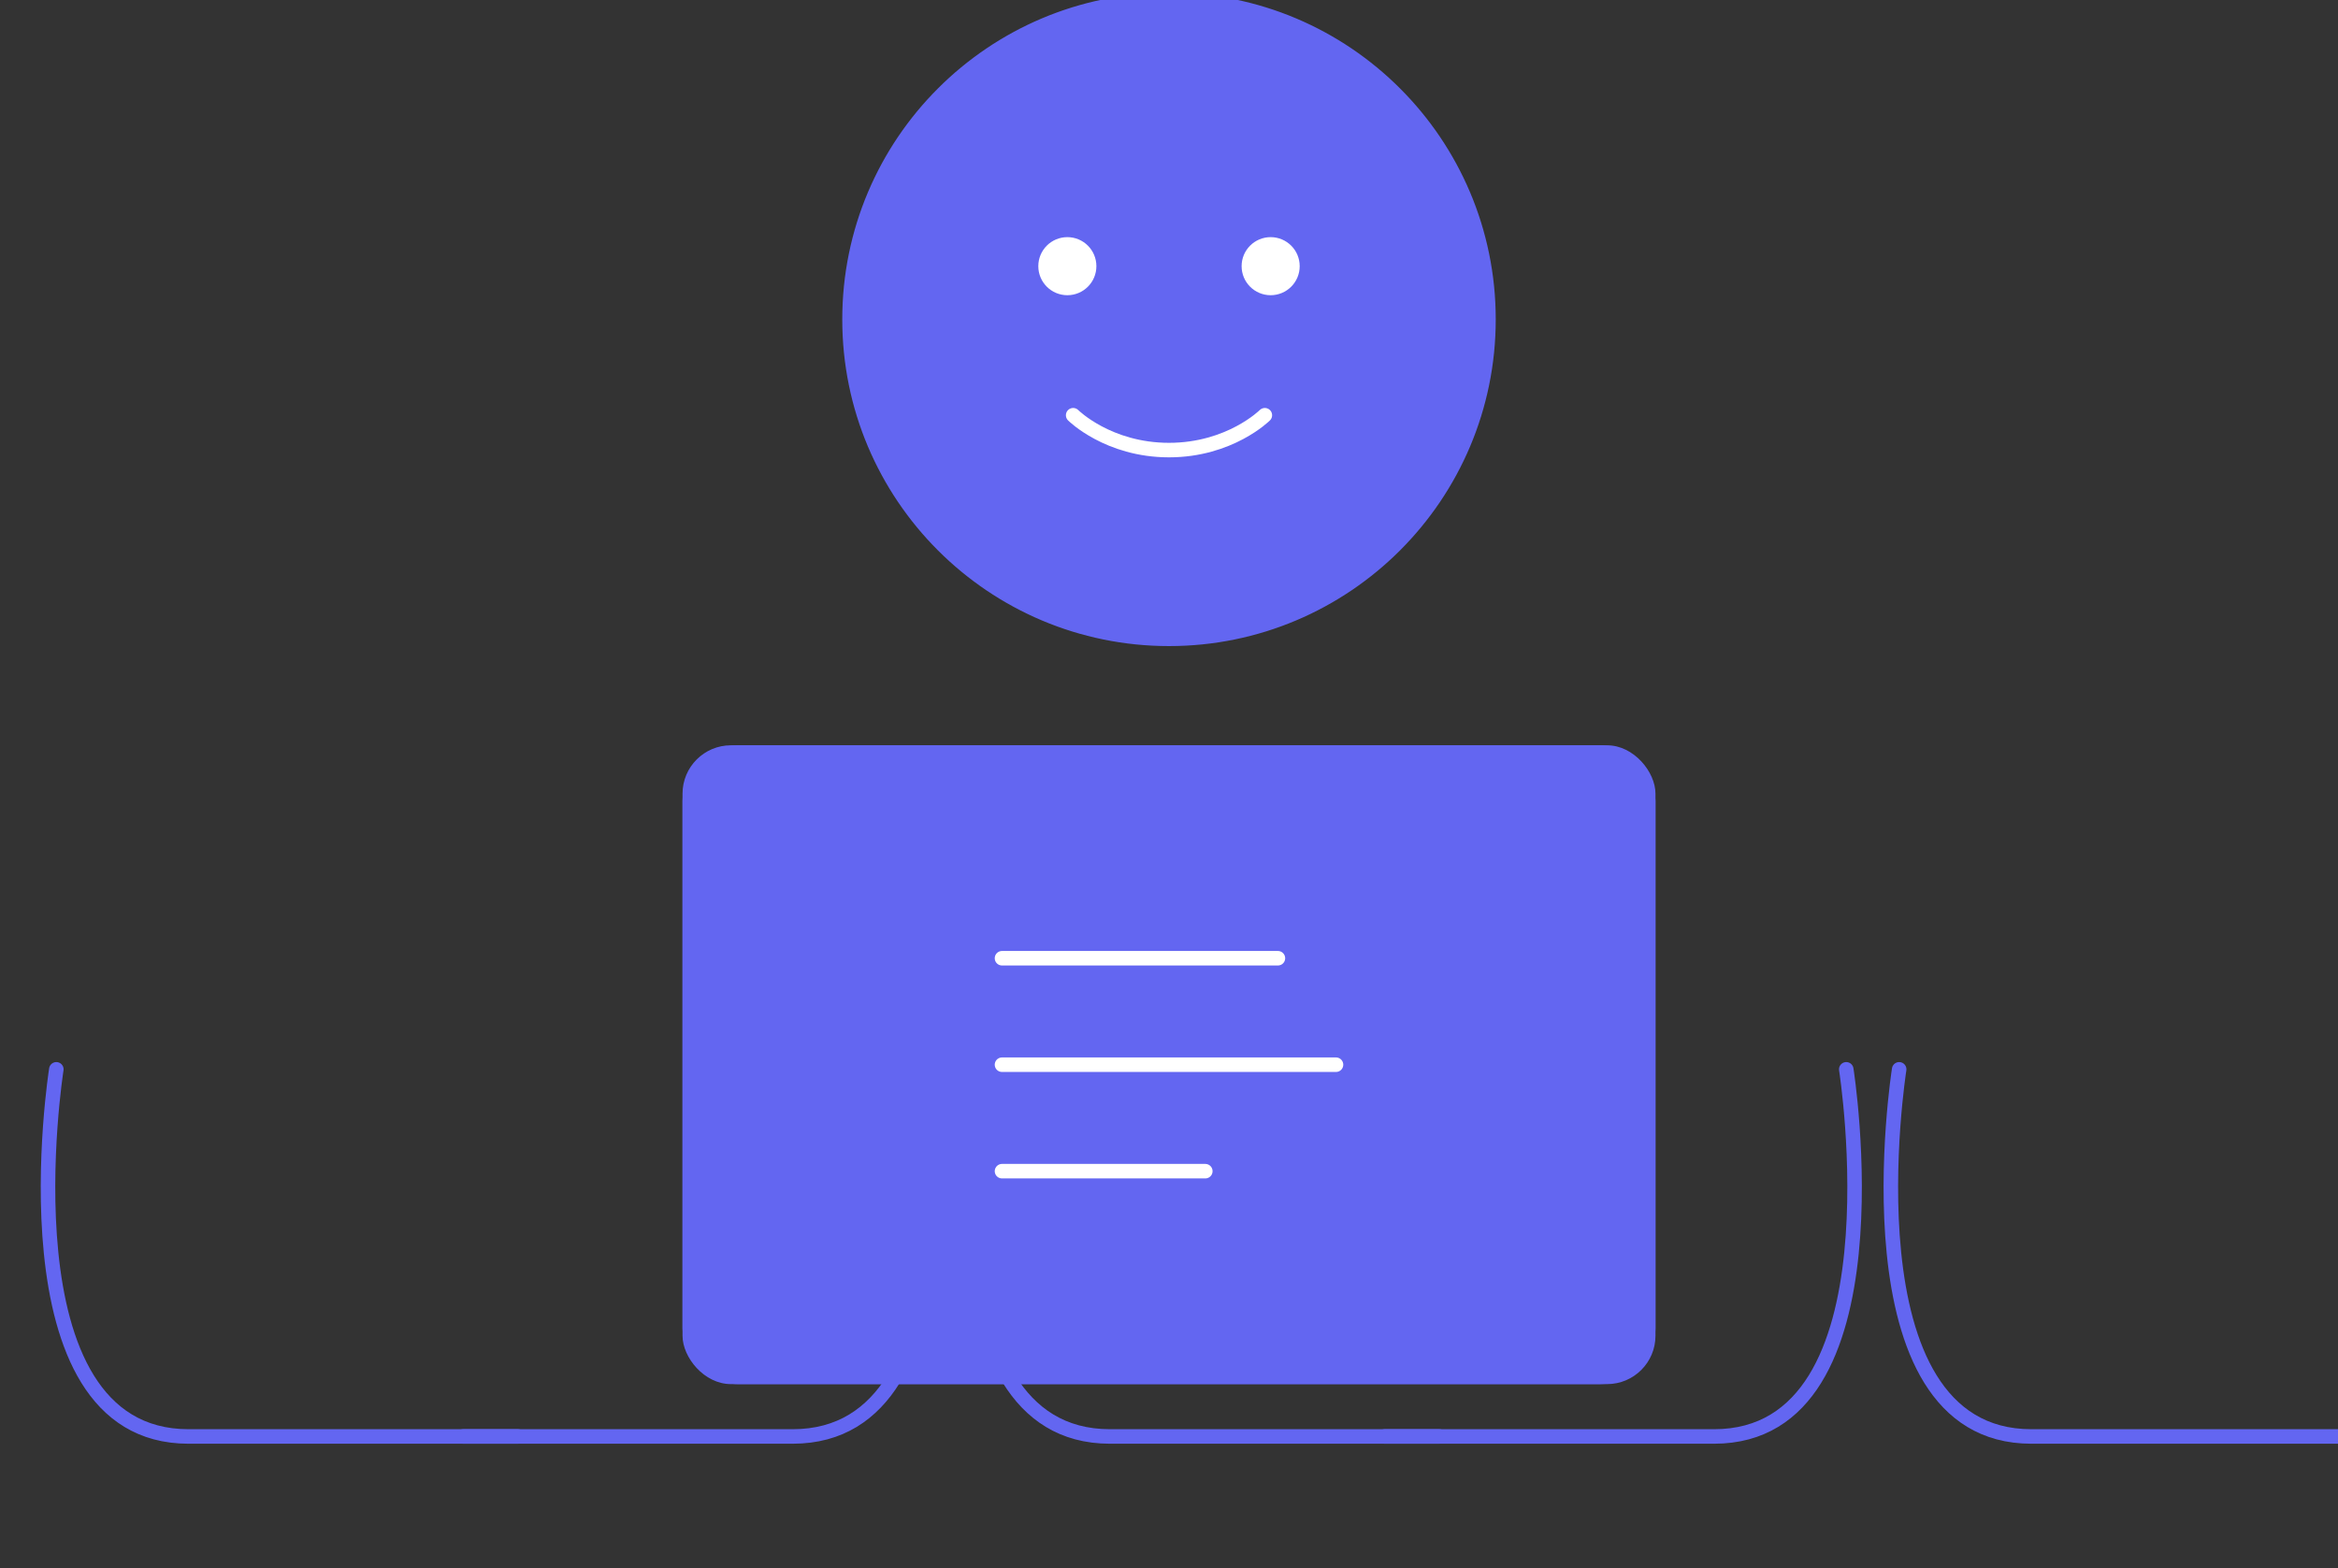 <?xml version="1.0" encoding="UTF-8"?>
<svg width="483px" height="324px" viewBox="0 0 483 324" version="1.1" xmlns="http://www.w3.org/2000/svg" xmlns:xlink="http://www.w3.org/1999/xlink">
    <rect x="0" y="0" width="483" height="324" fill="#333333" stroke="none"/>
    <g stroke="none" stroke-width="1" fill="none" fill-rule="evenodd">
        <g transform="translate(0, -88)">
            <g transform="translate(0, 88)">
                <path d="M11.637,220.955 C11.637,220.955 -0.347,296.818 38.935,296.818 C78.218,296.818 106.991,296.818 106.991,296.818" stroke="#6366F1" stroke-width="3" stroke-linecap="round" stroke-linejoin="round"/>
                <path d="M95.706,220.955 C95.706,220.955 83.722,296.818 123.005,296.818 C162.287,296.818 191.06,296.818 191.06,296.818" stroke="#6366F1" stroke-width="3" stroke-linecap="round" stroke-linejoin="round" transform="translate(143.383, 258.886) scale(-1, 1) translate(-143.383, -258.886) "/>
                <path d="M201.991,220.955 C201.991,220.955 190.006,296.818 229.289,296.818 C268.571,296.818 297.344,296.818 297.344,296.818" stroke="#6366F1" stroke-width="3" stroke-linecap="round" stroke-linejoin="round"/>
                <path d="M286.06,220.955 C286.06,220.955 274.076,296.818 313.358,296.818 C352.641,296.818 381.414,296.818 381.414,296.818" stroke="#6366F1" stroke-width="3" stroke-linecap="round" stroke-linejoin="round" transform="translate(333.737, 258.886) scale(-1, 1) translate(-333.737, -258.886) "/>
                <path d="M392.344,220.955 C392.344,220.955 380.36,296.818 419.643,296.818 C458.925,296.818 487.698,296.818 487.698,296.818" stroke="#6366F1" stroke-width="3" stroke-linecap="round" stroke-linejoin="round"/>
                <g transform="translate(175.5, 0)">
                    <circle fill="#6366F1" cx="66" cy="66" r="66"/>
                    <path d="M66,132 C102.451,132 132,102.451 132,66 C132,29.549 102.451,0 66,0 C29.549,0 0,29.549 0,66 C0,102.451 29.549,132 66,132 Z" stroke="#6366F1" stroke-width="3"/>
                    <path d="M46.2,85.8 C46.2,85.8 53.4,93 66,93 C78.6,93 85.8,85.8 85.8,85.8" stroke="#FFFFFF" stroke-width="3" stroke-linecap="round" stroke-linejoin="round"/>
                    <circle fill="#FFFFFF" cx="45" cy="55" r="6"/>
                    <circle fill="#FFFFFF" cx="87" cy="55" r="6"/>
                </g>
                <g transform="translate(141, 154)">
                    <rect fill="#6366F1" x="0" y="0" width="201" height="132" rx="10"/>
                    <rect stroke="#6366F1" stroke-width="3" x="1.5" y="1.5" width="198" height="129" rx="10"/>
                    <path d="M66,66 L135,66" stroke="#FFFFFF" stroke-width="3" stroke-linecap="round" stroke-linejoin="round"/>
                    <path d="M66,88 L108,88" stroke="#FFFFFF" stroke-width="3" stroke-linecap="round" stroke-linejoin="round"/>
                    <path d="M66,44 L123,44" stroke="#FFFFFF" stroke-width="3" stroke-linecap="round" stroke-linejoin="round"/>
                </g>
            </g>
        </g>
    </g>
</svg>
